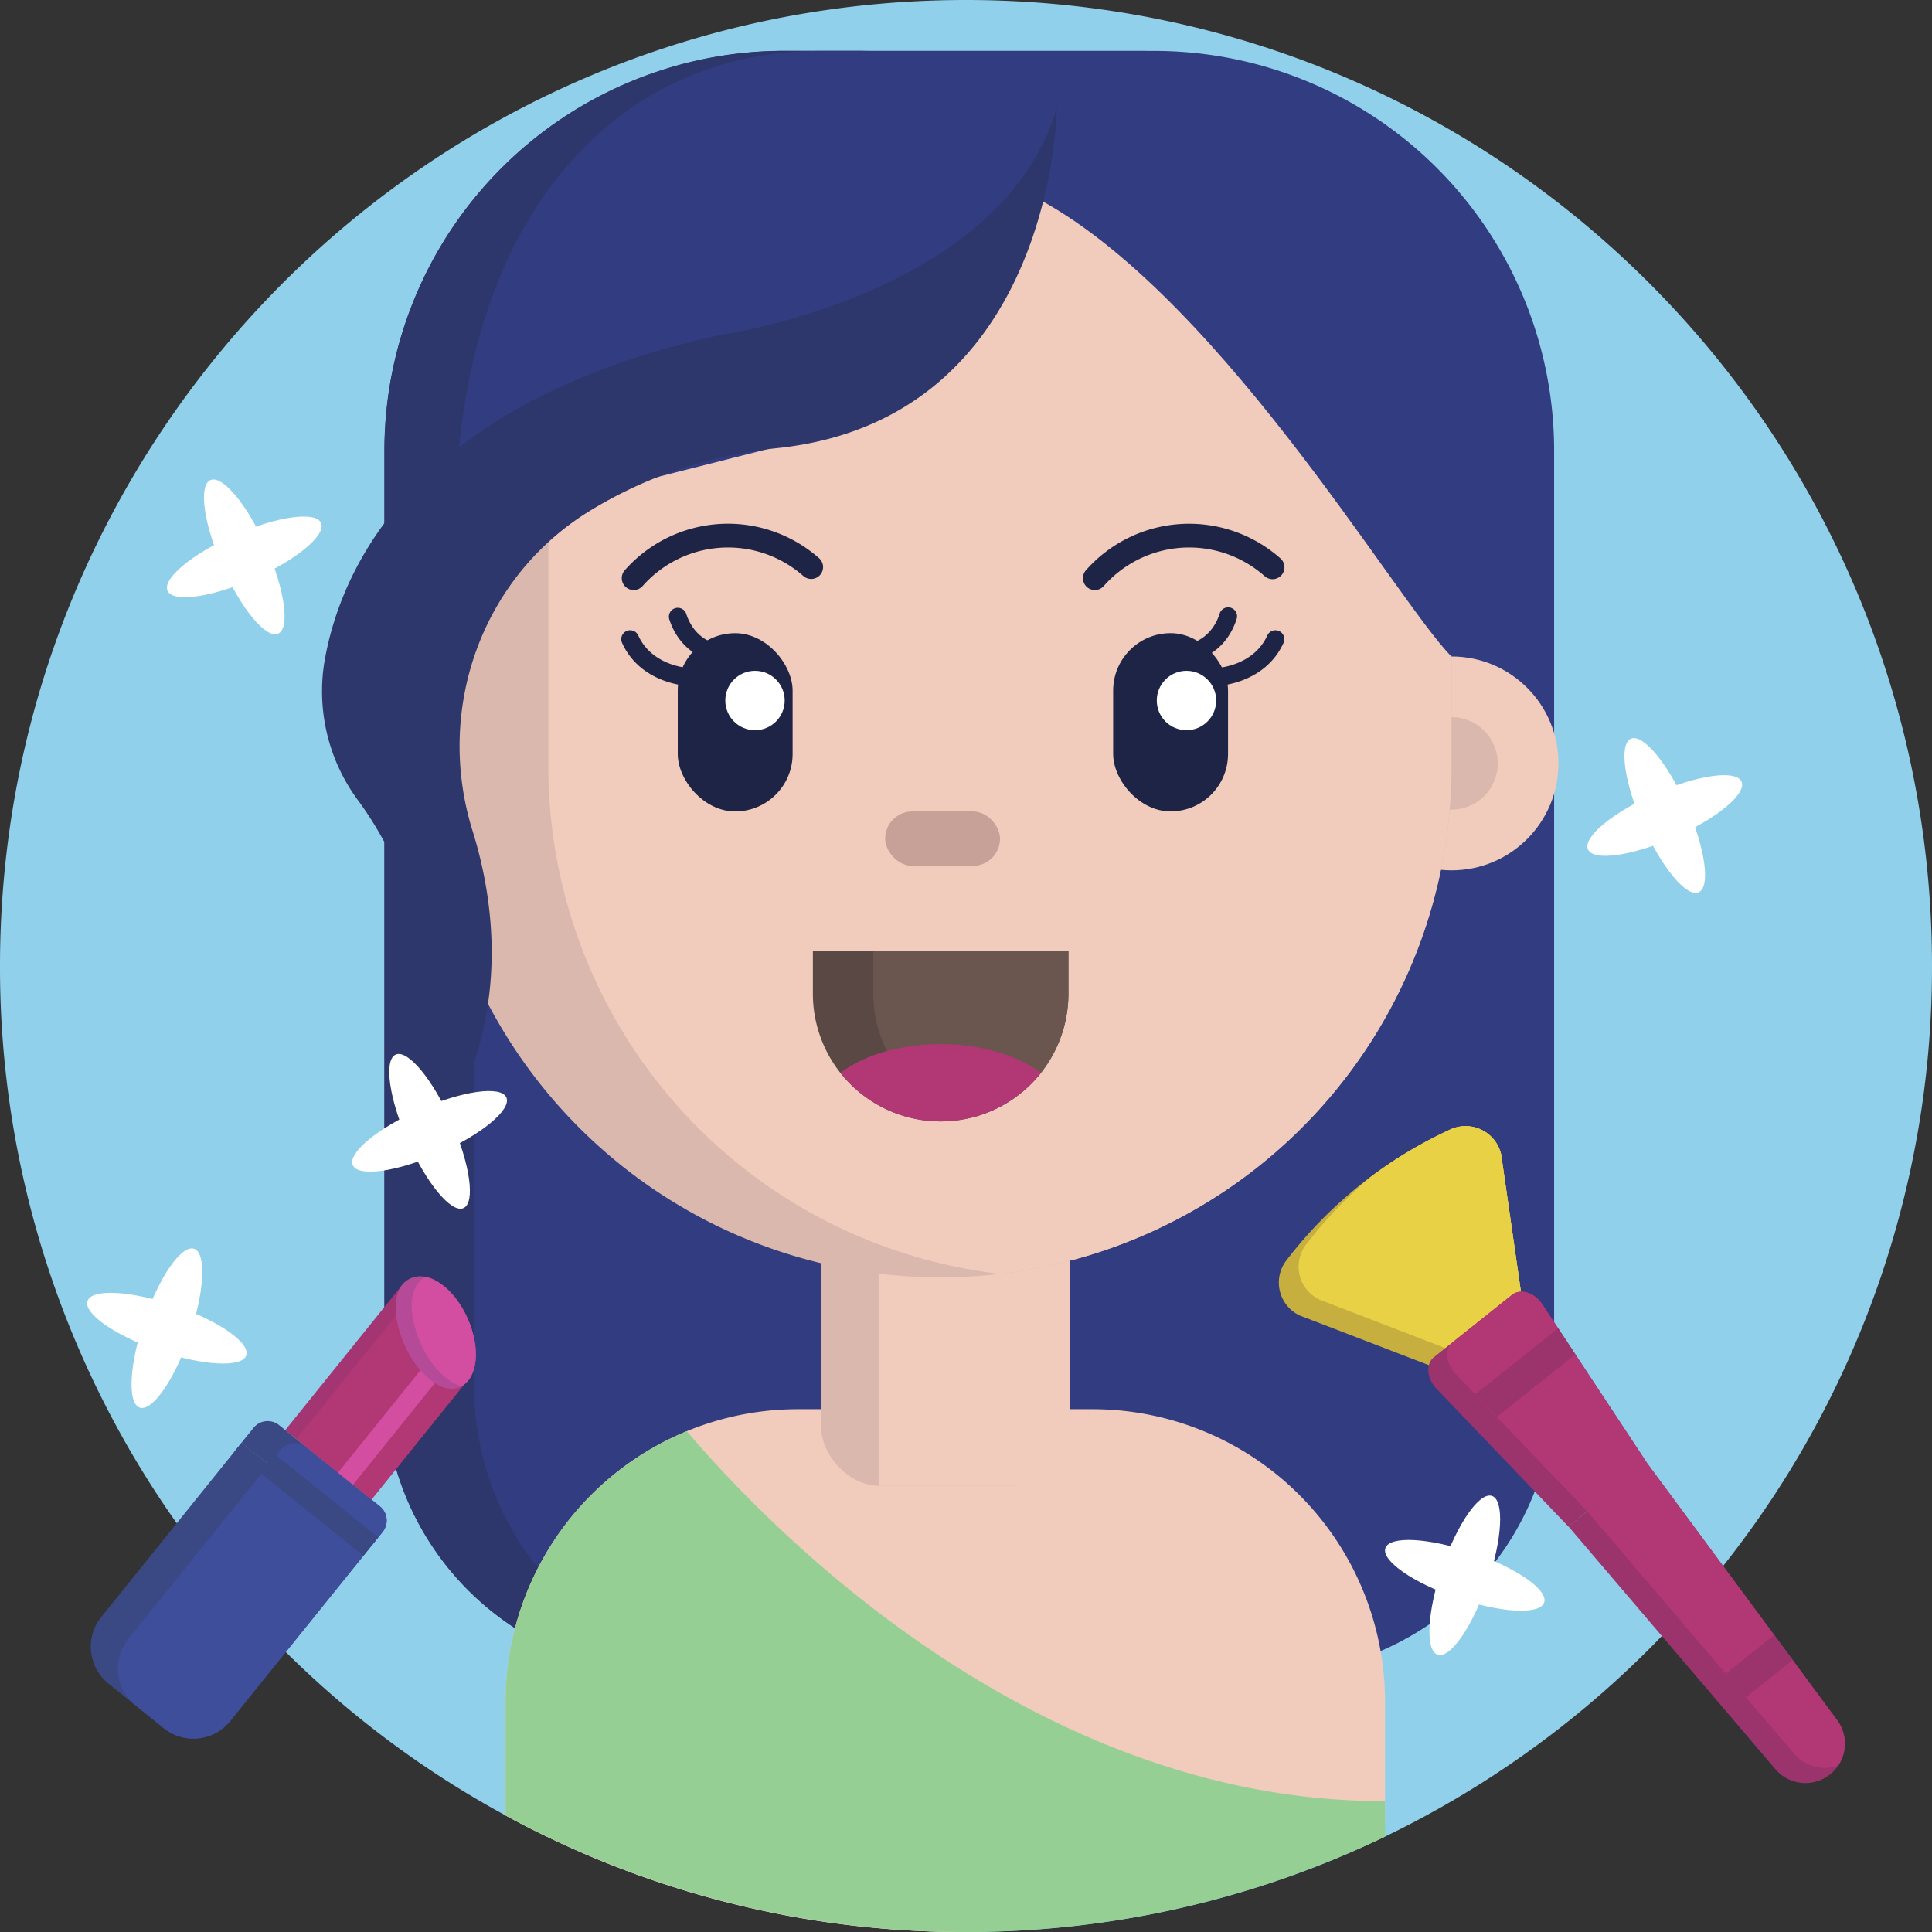 <svg xmlns="http://www.w3.org/2000/svg" viewBox="0 0 512 512"><rect x="0" y="0" width="512" height="512" fill="#333333" stroke="none"/><defs><style>.cls-1{fill:#91d0ea;}.cls-2{fill:#313c81;}.cls-3{fill:#2d376b;}.cls-4{fill:#f1cbbc;}.cls-5{fill:#dab8ad;}.cls-6{fill:#c7a197;}.cls-7{fill:#1e2445;}.cls-8{fill:#fff;}.cls-9{fill:#5a4844;}.cls-10{fill:#6a554f;}.cls-11{fill:#b13874;}.cls-12{fill:#c6af3f;}.cls-13{fill:#e9d146;}.cls-14{fill:#9b336d;}.cls-15{fill:#3a4883;}.cls-16{fill:#3f4e9b;}.cls-17{fill:#a43573;}.cls-18{fill:#d34ea0;}.cls-19{fill:#b54b98;}.cls-20{fill:#95cf93;}</style></defs><title>Beauty</title><g id="BULINE"><path class="cls-1" d="M512,256a254.88,254.88,0,0,1-51.9,154.54Q454.46,418,448.28,425q-2.13,2.44-4.34,4.83a257,257,0,0,1-70.14,53.51q-3.35,1.74-6.75,3.38A254.8,254.8,0,0,1,256,512l-3.33,0a254.55,254.55,0,0,1-111.92-27.32q-3.41-1.72-6.75-3.55a256.53,256.53,0,0,1-78.16-65.5q-3-3.71-5.79-7.53A254.83,254.83,0,0,1,0,256C0,114.61,114.62,0,256,0S512,114.61,512,256Z"/></g><g id="Icons"><path class="cls-2" d="M207.86,13.49h98a106,106,0,0,1,106,106V367.79a75.9,75.9,0,0,1-75.9,75.9H177.8a75.9,75.9,0,0,1-75.9-75.9V119.46A106,106,0,0,1,207.86,13.49Z"/><path class="cls-3" d="M125.68,367.79V119.46a106,106,0,0,1,106-106H207.86a106,106,0,0,0-106,106V367.79a75.91,75.91,0,0,0,75.91,75.9h23.78A75.9,75.9,0,0,1,125.68,367.79Z"/><path class="cls-4" d="M367.05,451v32.37A254.47,254.47,0,0,1,252.67,512a254.55,254.55,0,0,1-111.92-27.32q-3.41-1.72-6.75-3.55V451a77.49,77.49,0,0,1,77.56-77.55H289.5A77.55,77.55,0,0,1,367.05,451Z"/><rect class="cls-5" x="217.62" y="312.59" width="65.82" height="81.17" rx="15.49"/><rect class="cls-4" x="232.84" y="312.59" width="50.59" height="81.17"/><circle class="cls-4" cx="384.67" cy="202.31" r="28.34"/><circle class="cls-5" cx="384.67" cy="202.31" r="12.25"/><circle class="cls-6" cx="113.83" cy="203.89" r="12.25"/><path class="cls-5" d="M384.66,174.75v28.34a135.42,135.42,0,0,1-270.84,0V174.75A135.42,135.42,0,0,1,249.24,39.33h0A135.42,135.42,0,0,1,384.66,174.75Z"/><path class="cls-4" d="M384.66,136.17v66.92A135.42,135.42,0,0,1,265,337.6,135.43,135.43,0,0,1,145.31,203.09V136.17a96.83,96.83,0,0,1,96.84-96.84h45.67A96.83,96.83,0,0,1,384.66,136.17Z"/><rect class="cls-7" x="179.61" y="167.8" width="30.44" height="47.24" rx="15.22"/><circle class="cls-8" cx="200.08" cy="185.64" r="7.87"/><path class="cls-7" d="M182.13,181.71H182c-.51,0-12.36-.77-17.15-11.35a2.36,2.36,0,1,1,4.3-1.95c3.62,8,13,8.58,13.1,8.59a2.36,2.36,0,0,1-.13,4.72Z"/><path class="cls-7" d="M189.06,175.15a2.3,2.3,0,0,1-.45-.05c-.34-.06-8.23-1.68-11.25-11a2.36,2.36,0,0,1,4.49-1.45c2.17,6.73,7.6,7.84,7.65,7.85a2.37,2.37,0,0,1-.44,4.69Z"/><rect class="cls-7" x="295" y="167.8" width="30.44" height="47.24" rx="15.22" transform="translate(620.44 382.83) rotate(180)"/><circle class="cls-8" cx="314.43" cy="185.64" r="7.87"/><path class="cls-7" d="M322.92,181.71H323c.51,0,12.36-.77,17.15-11.35a2.36,2.36,0,1,0-4.3-1.95c-3.62,8-13,8.58-13.1,8.59a2.36,2.36,0,0,0,.13,4.72Z"/><path class="cls-7" d="M316,175.15a2.3,2.3,0,0,0,.45-.05c.34-.06,8.23-1.68,11.25-11a2.36,2.36,0,1,0-4.49-1.45c-2.17,6.73-7.6,7.84-7.65,7.85a2.37,2.37,0,0,0,.44,4.69Z"/><rect class="cls-6" x="234.58" y="215.04" width="30.44" height="14.43" rx="7.22"/><path class="cls-9" d="M283.14,252.05v11.28a33.86,33.86,0,0,1-67.72,0V252.05Z"/><path class="cls-10" d="M283.14,252.05v11.28a33.82,33.82,0,0,1-25.85,32.89,33.87,33.87,0,0,1-25.85-32.89V252.05Z"/><path class="cls-11" d="M275.88,284.29a33.91,33.91,0,0,1-18.59,11.93,33.86,33.86,0,0,1-34.59-11.93,37.6,37.6,0,0,1,12.36-5.74,54.35,54.35,0,0,1,14.22-1.84C260,276.71,269.61,279.67,275.88,284.29Z"/><path class="cls-7" d="M167.93,156.37a3.11,3.11,0,0,1-2.08-.79,3.15,3.15,0,0,1-.29-4.45A36.49,36.49,0,0,1,217,147.87a3.15,3.15,0,1,1-4.17,4.72,30.17,30.17,0,0,0-42.53,2.71A3.16,3.16,0,0,1,167.93,156.37Z"/><path class="cls-7" d="M290.14,156.37a3.13,3.13,0,0,1-2.08-.79,3.16,3.16,0,0,1-.28-4.45,36.48,36.48,0,0,1,51.42-3.26,3.15,3.15,0,1,1-4.16,4.72,30.17,30.17,0,0,0-42.53,2.71A3.16,3.16,0,0,1,290.14,156.37Z"/><path class="cls-12" d="M397.83,306l5.27,36.61-24.16,19.28-34.53-13.28A9.65,9.65,0,0,1,341,333.9a115.54,115.54,0,0,1,22.2-22,117.24,117.24,0,0,1,21.12-12.58A9.67,9.67,0,0,1,397.83,306Z"/><path class="cls-13" d="M397.83,306l5.27,36.61-18.93,15.1L349.65,344.4a9.67,9.67,0,0,1-3.45-14.68,116.62,116.62,0,0,1,17-17.81c1.71-1.28,3.47-2.53,5.26-3.72a119.1,119.1,0,0,1,15.86-8.86A9.67,9.67,0,0,1,397.83,306Z"/><path class="cls-13" d="M397.83,306l5.27,36.61-8.86,7.07-34.53-13.27a9.66,9.66,0,0,1-3.44-14.68,118,118,0,0,1,12.16-13.5,119.1,119.1,0,0,1,15.86-8.86A9.67,9.67,0,0,1,397.83,306Z"/><path class="cls-14" d="M408.69,345.6l27.88,42.24-20.94,16.7-35-36.57c-2.54-2.66-2.85-6.53-.66-8.28l20.77-16.57C403,341.37,406.66,342.53,408.69,345.6Z"/><path class="cls-14" d="M436.57,387.84l50.27,68a10.43,10.43,0,0,1,.34,12h0a10.46,10.46,0,0,1-16.69,1l-54.85-64.34Z"/><path class="cls-11" d="M408.69,345.6l4.23,6.41,4.56,6.9,19.09,28.93-15.91,12.69-24-25-5.72-6-5.3-5.55c-2.55-2.66-2.85-6.53-.66-8.28l15.73-12.55C403,341.37,406.66,342.53,408.69,345.6Z"/><path class="cls-11" d="M436.57,387.84l33.61,45.45,4.9,6.64,11.76,15.9a10.43,10.43,0,0,1,.34,12h0a10.46,10.46,0,0,1-11.65-3l-12.83-15-5.35-6.28-36.68-43Z"/><polygon class="cls-14" points="412.92 352.01 417.48 358.91 396.71 375.48 390.99 369.5 412.92 352.01"/><polygon class="cls-14" points="470.18 433.29 475.08 439.93 462.69 449.82 457.34 443.54 470.18 433.29"/><path class="cls-15" d="M98.23,409.9,61,456.09A12.53,12.53,0,0,1,43.42,458l-14.7-11.85a12.52,12.52,0,0,1-1.9-17.6L64,382.35Z"/><path class="cls-15" d="M101.39,406l-3.16,3.93L64,382.35l3.17-3.93A4.83,4.83,0,0,1,74,377.7l26.68,21.49A4.82,4.82,0,0,1,101.39,406Z"/><path class="cls-16" d="M98.23,409.9,61,456.09A12.53,12.53,0,0,1,43.42,458l-7.52-6.06a12.52,12.52,0,0,1-1.9-17.6l37.21-46.19Z"/><path class="cls-16" d="M101.39,406l-3.16,3.93-27-21.76,3.16-3.93a4.83,4.83,0,0,1,6.79-.73l19.5,15.71A4.82,4.82,0,0,1,101.39,406Z"/><polygon class="cls-15" points="100.22 407.43 96.29 412.3 62.09 384.75 64.02 382.35 71.21 388.14 73.2 385.66 100.22 407.43"/><polygon class="cls-17" points="123.17 366.69 98.44 397.39 75.6 379 106.94 340.09 109.04 343.52 123.17 366.69"/><polygon class="cls-11" points="123.17 366.69 98.44 397.39 78.55 381.38 109.04 343.52 123.17 366.69"/><rect class="cls-18" x="101.75" y="355.78" width="5.11" height="40.58" transform="translate(258.96 17.76) rotate(38.85)"/><path class="cls-19" d="M122.32,367.36a2.2,2.2,0,0,1-.26.15c-4.48,2.23-11.09-2.83-14.7-10.78s-3.58-16.14,1.86-18.12a6.54,6.54,0,0,1,3.63-.21c4,.85,8.38,4.92,11.07,11C127.39,357.15,126.66,364.93,122.32,367.36Z"/><path class="cls-18" d="M122.32,367.36c-3.83-1-8.08-5.27-10.72-11.08-3.45-7.63-3.57-15.5,1.25-17.88,4,.85,8.38,4.92,11.07,11C127.39,357.15,126.66,364.93,122.32,367.36Z"/><path class="cls-20" d="M367.05,477.33v9.39a256.52,256.52,0,0,1-226.3-2.07q-3.41-1.72-6.75-3.55V451a77.54,77.54,0,0,1,48-71.71c20.71,24.28,78.28,83.49,156.37,95.81A184.5,184.5,0,0,0,367.05,477.33Z"/><ellipse class="cls-8" cx="441.18" cy="216.14" rx="6.33" ry="22.24" transform="translate(-49.71 196.48) rotate(-23.81)"/><ellipse class="cls-8" cx="441.18" cy="216.14" rx="22.24" ry="6.33" transform="translate(-49.71 196.48) rotate(-23.81)"/><ellipse class="cls-8" cx="64.73" cy="147.58" rx="6.33" ry="22.24" transform="translate(-54.06 38.69) rotate(-23.81)"/><ellipse class="cls-8" cx="64.73" cy="147.58" rx="22.24" ry="6.33" transform="translate(-54.06 38.69) rotate(-23.81)"/><ellipse class="cls-8" cx="44.22" cy="352.01" rx="22.24" ry="6.33" transform="translate(-303.1 279.68) rotate(-71.08)"/><ellipse class="cls-8" cx="44.22" cy="352.01" rx="6.33" ry="22.24" transform="translate(-303.1 279.68) rotate(-71.08)"/><ellipse class="cls-8" cx="388.19" cy="417.5" rx="22.24" ry="6.33" transform="translate(-132.63 649.32) rotate(-71.08)"/><ellipse class="cls-8" cx="388.19" cy="417.5" rx="6.33" ry="22.24" transform="translate(-132.63 649.32) rotate(-71.08)"/><ellipse class="cls-8" cx="356.32" cy="70" rx="22.24" ry="6.33" transform="translate(174.55 384.37) rotate(-71.08)"/><ellipse class="cls-8" cx="356.32" cy="70" rx="6.33" ry="22.24" transform="translate(174.55 384.37) rotate(-71.08)"/><path class="cls-2" d="M384.67,174h0C369.92,159.22,320.71,74,271,50.62L265,74l-51.21,42.39L120.63,140c0-82.5,42.63-126.51,96.63-126.51H303C357,13.49,418.22,85.24,384.67,174Z"/><path class="cls-3" d="M280.06,28.56s-.51,82.06-73.53,90.14a123.21,123.21,0,0,0-32.95,8,116.88,116.88,0,0,0-17.67,8.93c-28.42,17.67-40.65,52.55-30.69,84.5,5.76,18.48,10.15,48.69-7.41,78.36,0,0,3.22-50.6-22.81-86.24a48.58,48.58,0,0,1-9.07-36.58c4.38-26.21,25.17-69.68,105.49-87C191.42,88.66,265.67,78.09,280.06,28.56Z"/><ellipse class="cls-8" cx="113.83" cy="299.83" rx="6.33" ry="22.24" transform="translate(-111.34 71.46) rotate(-23.81)"/><ellipse class="cls-8" cx="113.83" cy="299.83" rx="22.24" ry="6.33" transform="translate(-111.34 71.46) rotate(-23.81)"/></g></svg>